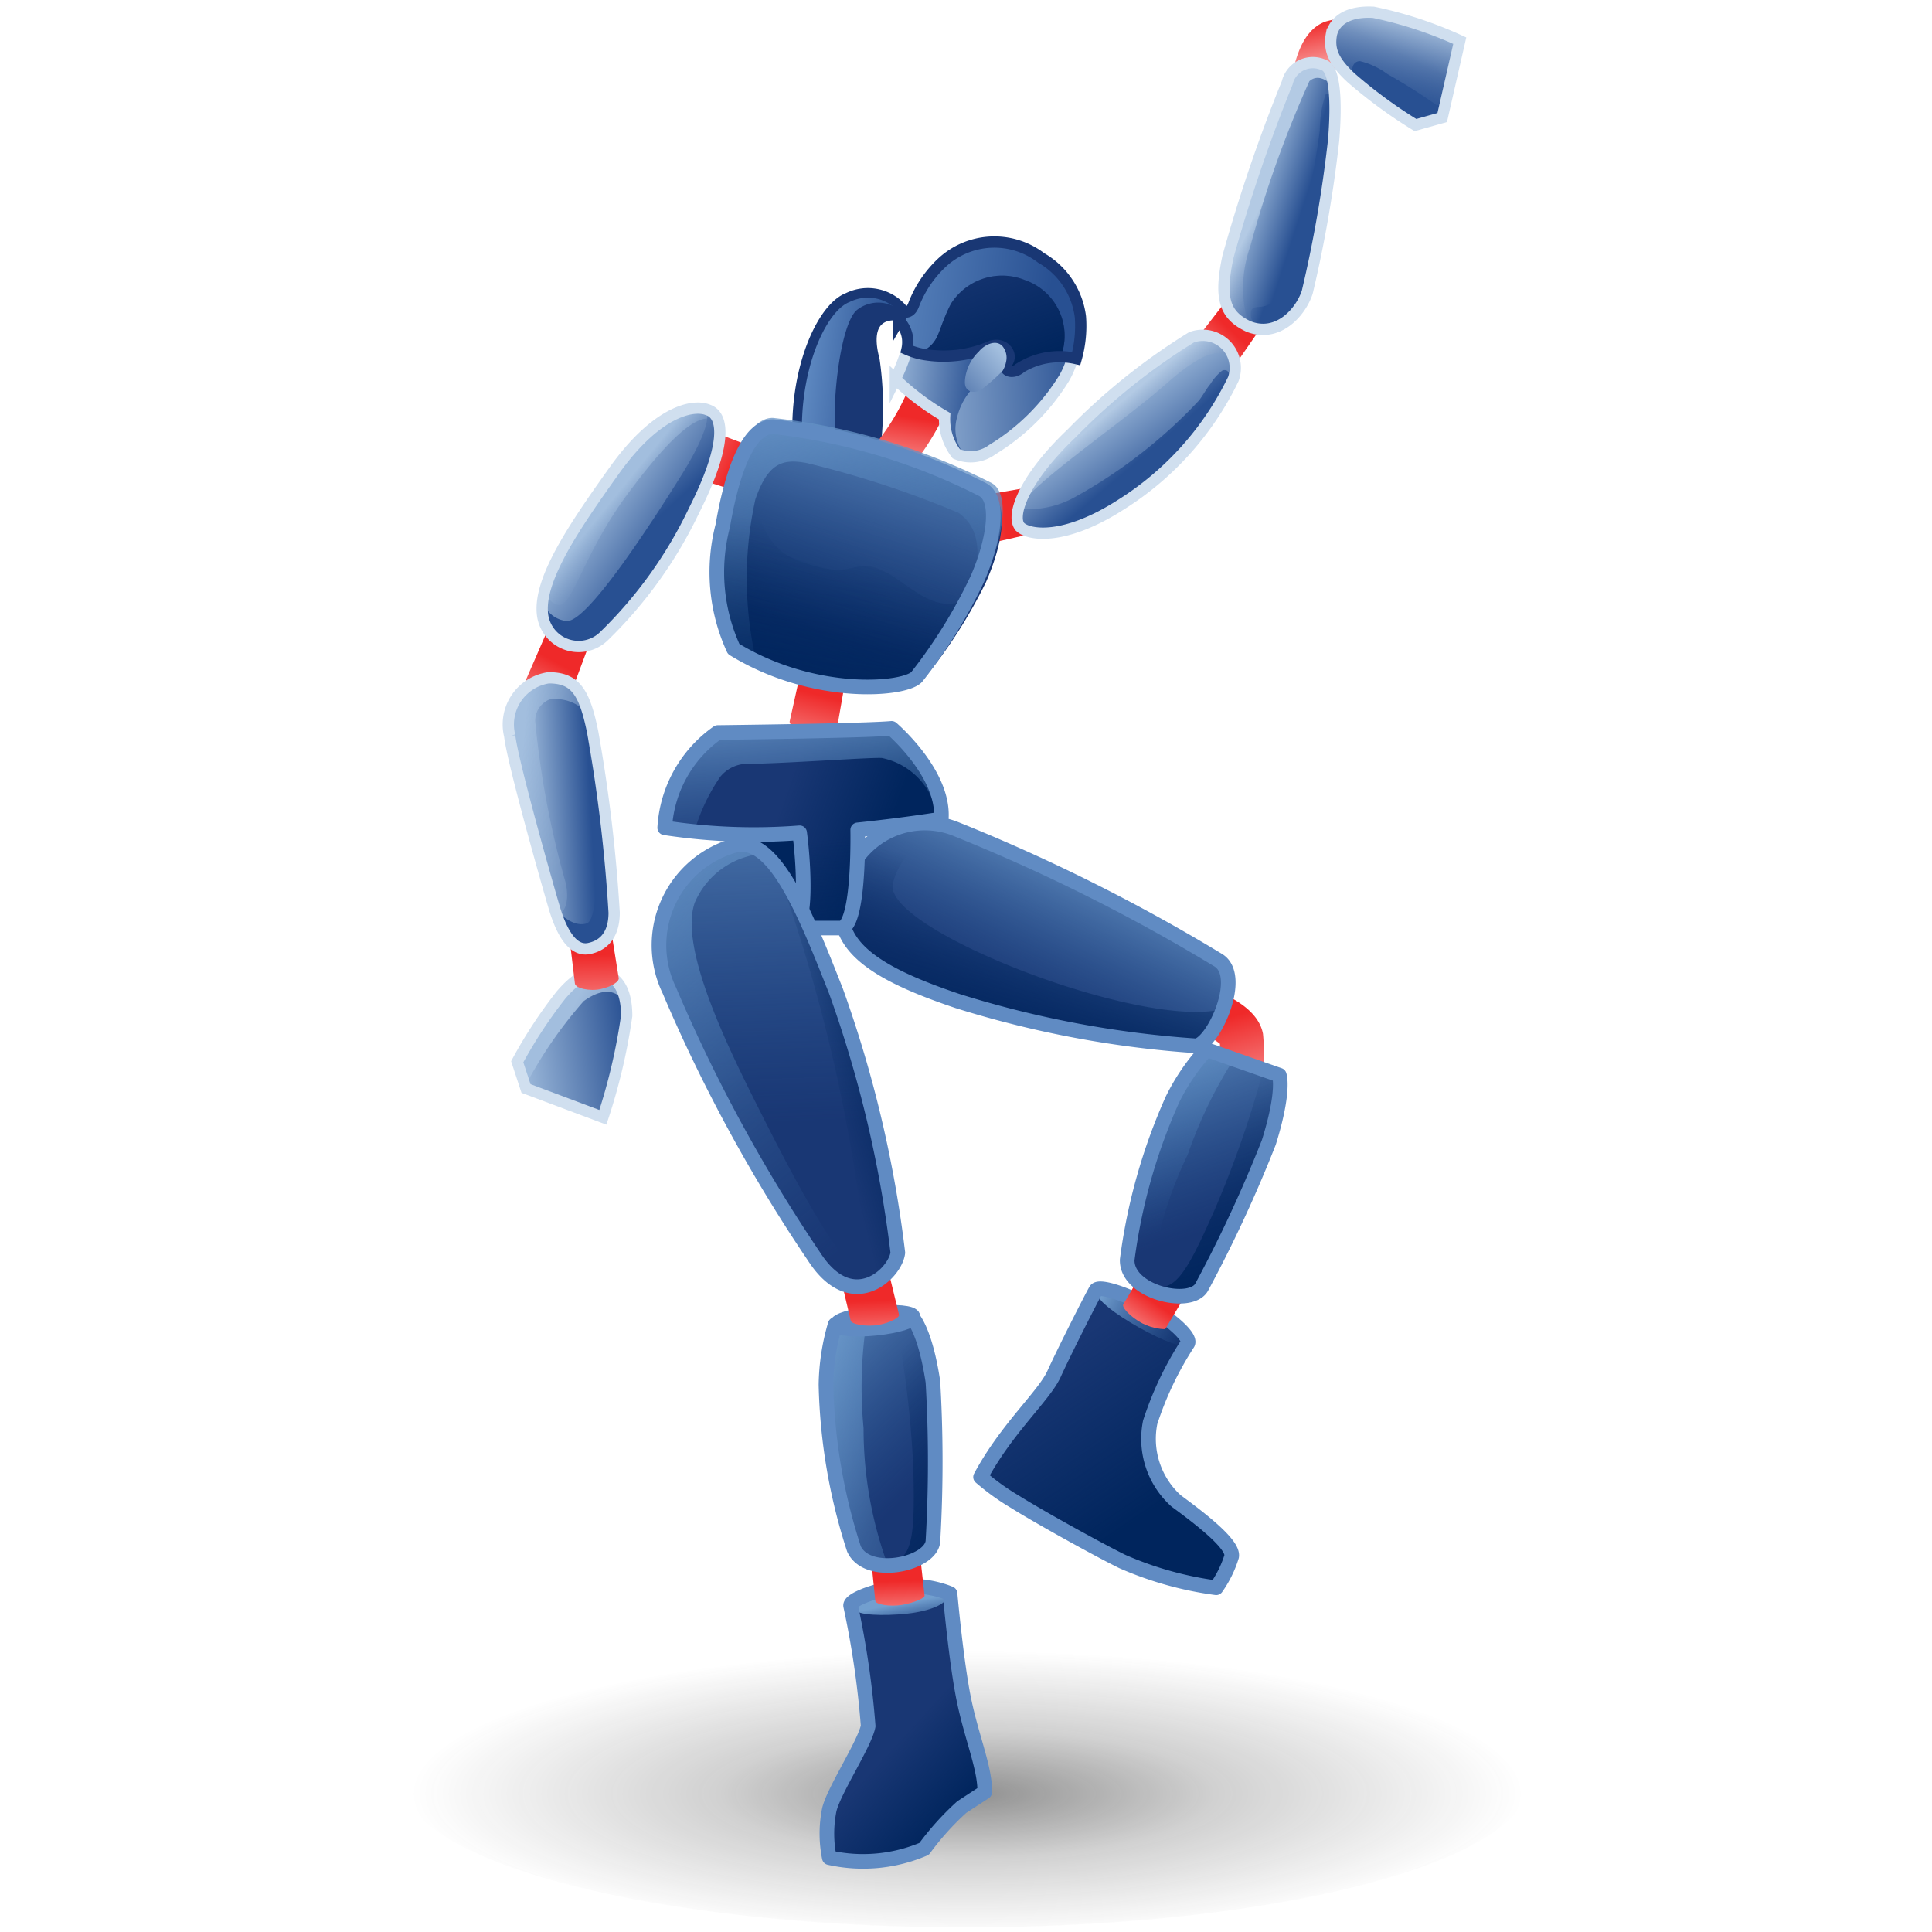 <?xml version="1.0" encoding="UTF-8" standalone="no"?>
<svg
   viewBox="0 0 48 48"
   version="1.1"
   id="svg1111"
   sodipodi:docname="kinefx-ragdollconstraints.svg"
   inkscape:version="1.1 (c68e22c387, 2021-05-23)"
   xmlns:inkscape="http://www.inkscape.org/namespaces/inkscape"
   xmlns:sodipodi="http://sodipodi.sourceforge.net/DTD/sodipodi-0.dtd"
   xmlns:xlink="http://www.w3.org/1999/xlink"
   xmlns="http://www.w3.org/2000/svg"
   xmlns:svg="http://www.w3.org/2000/svg">
  <sodipodi:namedview
     id="namedview1113"
     pagecolor="#ffffff"
     bordercolor="#666666"
     borderopacity="1.0"
     inkscape:pageshadow="2"
     inkscape:pageopacity="0.0"
     inkscape:pagecheckerboard="0"
     showgrid="false"
     inkscape:zoom="13.614583"
     inkscape:cx="23.981637"
     inkscape:cy="23.981637"
     inkscape:window-width="2880"
     inkscape:window-height="1557"
     inkscape:window-x="-8"
     inkscape:window-y="-8"
     inkscape:window-maximized="1"
     inkscape:current-layer="svg1111" />
  <defs
     id="defs921">
    <style
       id="style824">.cls-1{isolation:isolate;}.cls-2{fill:url(#radial-gradient);}.cls-3{fill:#193774;}.cls-4{fill:url(#New_Gradient_Swatch_13);}.cls-13,.cls-15,.cls-17,.cls-20,.cls-5,.cls-9{fill:none;}.cls-13,.cls-5{stroke:#193774;}.cls-13,.cls-15,.cls-17,.cls-5,.cls-9{stroke-miterlimit:10;}.cls-5{stroke-width:0.23px;}.cls-6{fill:url(#linear-gradient);}.cls-7{fill:url(#linear-gradient-2);}.cls-8{fill:url(#linear-gradient-3);}.cls-9{stroke:#d0dfef;}.cls-13,.cls-9{stroke-width:0.27px;}.cls-10{fill:#285092;}.cls-11{fill:url(#New_Gradient_Swatch_13-2);}.cls-12{fill:url(#linear-gradient-4);}.cls-14{fill:url(#linear-gradient-5);}.cls-15{stroke:url(#linear-gradient-6);}.cls-16{fill:url(#linear-gradient-7);}.cls-17{stroke:url(#linear-gradient-8);}.cls-18{fill:url(#linear-gradient-9);}.cls-19,.cls-32,.cls-39,.cls-43,.cls-62,.cls-64,.cls-68{mix-blend-mode:multiply;}.cls-19{fill:url(#linear-gradient-10);}.cls-20{stroke:#608bc3;stroke-linecap:round;stroke-linejoin:round;stroke-width:0.35px;}.cls-21{fill:url(#linear-gradient-11);}.cls-22{fill:url(#linear-gradient-12);}.cls-23{fill:url(#linear-gradient-13);}.cls-24{fill:url(#linear-gradient-14);}.cls-25{fill:url(#linear-gradient-15);}.cls-26{fill:url(#linear-gradient-16);}.cls-27{fill:url(#linear-gradient-17);}.cls-28{fill:url(#linear-gradient-18);}.cls-29{fill:url(#linear-gradient-19);}.cls-30{fill:url(#linear-gradient-20);}.cls-31{fill:url(#linear-gradient-21);}.cls-32{fill:url(#linear-gradient-22);}.cls-33{fill:url(#linear-gradient-23);}.cls-34{fill:url(#linear-gradient-24);}.cls-35{fill:url(#linear-gradient-25);}.cls-36{fill:url(#linear-gradient-26);}.cls-37{fill:url(#linear-gradient-27);}.cls-38{fill:url(#linear-gradient-28);}.cls-39{fill:url(#linear-gradient-29);}.cls-40{fill:url(#linear-gradient-30);}.cls-41{fill:url(#linear-gradient-31);}.cls-42{fill:url(#linear-gradient-32);}.cls-43{fill:url(#linear-gradient-33);}.cls-44{fill:url(#linear-gradient-34);}.cls-45{fill:url(#linear-gradient-35);}.cls-46{fill:url(#linear-gradient-36);}.cls-47{fill:url(#linear-gradient-37);}.cls-48{fill:url(#linear-gradient-38);}.cls-49{fill:url(#linear-gradient-39);}.cls-50{fill:url(#linear-gradient-40);}.cls-51{fill:url(#linear-gradient-41);}.cls-52{fill:url(#linear-gradient-42);}.cls-53{fill:url(#linear-gradient-43);}.cls-54{fill:url(#linear-gradient-44);}.cls-55{fill:url(#linear-gradient-45);}.cls-56{fill:url(#linear-gradient-46);}.cls-57{fill:url(#linear-gradient-47);}.cls-58{fill:url(#linear-gradient-48);}.cls-59{fill:url(#linear-gradient-49);}.cls-60{fill:url(#linear-gradient-50);}.cls-61{fill:url(#linear-gradient-51);}.cls-62{fill:url(#linear-gradient-52);}.cls-63{fill:url(#linear-gradient-53);}.cls-64{fill:url(#linear-gradient-54);}.cls-65{fill:url(#linear-gradient-55);}.cls-66{fill:url(#linear-gradient-56);}.cls-67{fill:url(#linear-gradient-57);}.cls-68{fill:url(#linear-gradient-58);}</style>
    <radialGradient
       id="radial-gradient"
       cx="-13.87"
       cy="-87.08"
       r="13.47"
       gradientTransform="matrix(1.08,0,0,0.35,39.01,74.17)"
       gradientUnits="userSpaceOnUse">
      <stop
         offset="0"
         stop-color="#212121"
         stop-opacity="0.5"
         id="stop826" />
      <stop
         offset="0.42"
         stop-color="#212121"
         stop-opacity="0.21"
         id="stop828" />
      <stop
         offset="0.95"
         stop-color="#212121"
         stop-opacity="0"
         id="stop830" />
    </radialGradient>
    <linearGradient
       id="New_Gradient_Swatch_13"
       x1="20.16"
       y1="11.19"
       x2="22.27"
       y2="11.19"
       gradientTransform="translate(2.13 -3.15) rotate(7.23)"
       gradientUnits="userSpaceOnUse">
      <stop
         offset="0"
         stop-color="#608bc3"
         id="stop833" />
      <stop
         offset="1"
         stop-color="#285092"
         id="stop835" />
    </linearGradient>
    <linearGradient
       id="linear-gradient"
       x1="23.32"
       y1="11.17"
       x2="23.03"
       y2="13.05"
       gradientUnits="userSpaceOnUse">
      <stop
         offset="0"
         stop-color="#ef2929"
         id="stop838" />
      <stop
         offset="1"
         stop-color="#fbcccc"
         id="stop840" />
    </linearGradient>
    <linearGradient
       id="linear-gradient-2"
       x1="23.14"
       y1="9.78"
       x2="27.6"
       y2="9.78"
       gradientTransform="matrix(1, -0.04, 0.04, 1, -0.49, 0.93)"
       gradientUnits="userSpaceOnUse">
      <stop
         offset="0"
         stop-color="#a2bede"
         id="stop843" />
      <stop
         offset="1"
         stop-color="#285092"
         id="stop845" />
    </linearGradient>
    <linearGradient
       id="linear-gradient-3"
       x1="22.86"
       y1="10.11"
       x2="25.08"
       y2="10.45"
       xlink:href="#linear-gradient-2" />
    <linearGradient
       id="New_Gradient_Swatch_13-2"
       x1="-100.2"
       y1="206.16"
       x2="-95.87"
       y2="206.16"
       gradientTransform="matrix(0.99,0.14,-0.14,0.99,150.49,-182.43)"
       xlink:href="#New_Gradient_Swatch_13" />
    <linearGradient
       id="linear-gradient-4"
       x1="24.87"
       y1="7.21"
       x2="25.73"
       y2="10.09"
       gradientTransform="matrix(1, -0.04, 0.04, 1, -0.49, 0.93)"
       gradientUnits="userSpaceOnUse">
      <stop
         offset="0"
         stop-color="#00255d"
         stop-opacity="0"
         id="stop850" />
      <stop
         offset="1"
         stop-color="#00255d"
         id="stop852" />
    </linearGradient>
    <linearGradient
       id="linear-gradient-5"
       x1="24.02"
       y1="12.23"
       x2="24.02"
       y2="14.5"
       gradientTransform="rotate(47.68,27.74,12.613)"
       xlink:href="#linear-gradient-2" />
    <linearGradient
       id="linear-gradient-6"
       x1="31.25"
       y1="23.32"
       x2="22.65"
       y2="23.88"
       gradientTransform="rotate(1.7,21.589,1.028)"
       xlink:href="#linear-gradient" />
    <linearGradient
       id="linear-gradient-7"
       x1="30.71"
       y1="25.61"
       x2="31.55"
       y2="28.51"
       xlink:href="#linear-gradient" />
    <linearGradient
       id="linear-gradient-8"
       x1="41.58"
       y1="3.54"
       x2="40.07"
       y2="3.64"
       gradientTransform="rotate(-98.61,36.847,5.869)"
       xlink:href="#linear-gradient" />
    <linearGradient
       id="linear-gradient-9"
       x1="27.59"
       y1="21.12"
       x2="25.66"
       y2="25.26"
       gradientUnits="userSpaceOnUse">
      <stop
         offset="0"
         stop-color="#729fcf"
         id="stop859" />
      <stop
         offset="1"
         stop-color="#3465a4"
         stop-opacity="0"
         id="stop861" />
    </linearGradient>
    <linearGradient
       id="linear-gradient-10"
       x1="26.95"
       y1="22.55"
       x2="25.82"
       y2="26.39"
       gradientTransform="matrix(0.94,-0.03,0.17,1.03,-2.79,0.08)"
       xlink:href="#linear-gradient-4" />
    <linearGradient
       id="linear-gradient-11"
       x1="26.02"
       y1="16.36"
       x2="26.1"
       y2="18.61"
       gradientTransform="matrix(0.94,0.27,-0.22,1.02,0.28,-5.9)"
       xlink:href="#linear-gradient" />
    <linearGradient
       id="linear-gradient-12"
       x1="13.01"
       y1="25.55"
       x2="15.81"
       y2="25.55"
       gradientTransform="rotate(-8.06,20.077,19.744)"
       xlink:href="#linear-gradient-2" />
    <linearGradient
       id="linear-gradient-13"
       x1="13.61"
       y1="25.43"
       x2="16.71"
       y2="27.38"
       gradientTransform="rotate(-6.01,18.174,12.224)"
       xlink:href="#linear-gradient-2" />
    <linearGradient
       id="linear-gradient-14"
       x1="22.52"
       y1="42.11"
       x2="24.08"
       y2="43.66"
       xlink:href="#linear-gradient-4" />
    <linearGradient
       id="linear-gradient-15"
       x1="23.1"
       y1="39.57"
       x2="23.27"
       y2="40.5"
       xlink:href="#linear-gradient-9" />
    <linearGradient
       id="linear-gradient-16"
       x1="23.06"
       y1="39.03"
       x2="23.11"
       y2="40.51"
       xlink:href="#linear-gradient" />
    <linearGradient
       id="linear-gradient-17"
       x1="26.57"
       y1="33.27"
       x2="28.92"
       y2="37.04"
       xlink:href="#linear-gradient-4" />
    <linearGradient
       id="linear-gradient-18"
       x1="27.39"
       y1="35.87"
       x2="29.76"
       y2="35.87"
       gradientTransform="rotate(90,30.29,34.5)"
       xlink:href="#linear-gradient-9" />
    <linearGradient
       id="linear-gradient-19"
       x1="28.95"
       y1="36.12"
       x2="29"
       y2="37.59"
       gradientTransform="rotate(36.87,34.735,34.555)"
       xlink:href="#linear-gradient" />
    <linearGradient
       id="linear-gradient-20"
       x1="19.96"
       y1="32.57"
       x2="23.73"
       y2="36.56"
       xlink:href="#linear-gradient-9" />
    <linearGradient
       id="linear-gradient-21"
       x1="20.13"
       y1="34.91"
       x2="25.95"
       y2="36.98"
       xlink:href="#linear-gradient-9" />
    <linearGradient
       id="linear-gradient-22"
       x1="21.62"
       y1="34.09"
       x2="24.77"
       y2="37.42"
       xlink:href="#linear-gradient-4" />
    <linearGradient
       id="linear-gradient-23"
       x1="22.35"
       y1="32.19"
       x2="22.41"
       y2="33.89"
       gradientTransform="matrix(1,0,0.14,1.05,-4.44,-1.48)"
       xlink:href="#linear-gradient" />
    <linearGradient
       id="linear-gradient-24"
       x1="15.64"
       y1="17.87"
       x2="15.72"
       y2="20.03"
       gradientTransform="matrix(0.86,0.51,-0.41,0.97,8.79,-8.26)"
       xlink:href="#linear-gradient" />
    <linearGradient
       id="linear-gradient-25"
       x1="26.73"
       y1="2.78"
       x2="26.8"
       y2="4.94"
       gradientTransform="matrix(0.71,0.71,-0.64,0.84,13.95,-12.12)"
       xlink:href="#linear-gradient" />
    <linearGradient
       id="linear-gradient-26"
       x1="25.56"
       y1="10.04"
       x2="25.64"
       y2="12.29"
       gradientTransform="matrix(0.05,1,-1.04,0.19,34.79,-13.89)"
       xlink:href="#linear-gradient" />
    <linearGradient
       id="linear-gradient-27"
       x1="19.66"
       y1="12.39"
       x2="19.74"
       y2="14.64"
       gradientTransform="matrix(-0.47,0.88,-0.99,-0.37,40.67,-0.5)"
       xlink:href="#linear-gradient" />
    <linearGradient
       id="linear-gradient-28"
       x1="19.27"
       y1="22.36"
       x2="19.34"
       y2="24.51"
       gradientTransform="matrix(1,0.01,0.13,1.05,-6.42,0.37)"
       xlink:href="#linear-gradient" />
    <linearGradient
       id="linear-gradient-29"
       x1="20.11"
       y1="23.45"
       x2="20.44"
       y2="21.92"
       xlink:href="#linear-gradient-4" />
    <linearGradient
       id="linear-gradient-30"
       x1="21.89"
       y1="12.85"
       x2="21.75"
       y2="16.93"
       gradientTransform="matrix(0.96,0.28,-0.33,1.12,5.54,-7.29)"
       xlink:href="#linear-gradient-4" />
    <linearGradient
       id="linear-gradient-31"
       x1="23.14"
       y1="10.41"
       x2="21.38"
       y2="16.38"
       xlink:href="#linear-gradient-9" />
    <linearGradient
       id="linear-gradient-32"
       x1="20.5"
       y1="9.25"
       x2="23.1"
       y2="17.84"
       xlink:href="#linear-gradient-9" />
    <linearGradient
       id="linear-gradient-33"
       x1="21.91"
       y1="13.9"
       x2="20.58"
       y2="20.58"
       xlink:href="#linear-gradient-4" />
    <linearGradient
       id="linear-gradient-34"
       x1="15.77"
       y1="12.75"
       x2="17.58"
       y2="14.46"
       gradientTransform="rotate(-8.05,17.691,13.456)"
       xlink:href="#linear-gradient-2" />
    <linearGradient
       id="linear-gradient-35"
       x1="16.4"
       y1="12.83"
       x2="17.62"
       y2="14.14"
       gradientTransform="translate(-1.71 2.61) rotate(-8.05)"
       gradientUnits="userSpaceOnUse">
      <stop
         offset="0"
         stop-color="#a2bede"
         id="stop889" />
      <stop
         offset="1"
         stop-color="#285092"
         stop-opacity="0"
         id="stop891" />
    </linearGradient>
    <linearGradient
       id="linear-gradient-36"
       x1="15.49"
       y1="11.85"
       x2="16.85"
       y2="13.84"
       gradientTransform="rotate(-8.05,17.691,13.456)"
       xlink:href="#linear-gradient-2" />
    <linearGradient
       id="linear-gradient-37"
       x1="13.33"
       y1="20.25"
       x2="14.85"
       y2="20.33"
       gradientTransform="rotate(-6.01,18.174,12.224)"
       xlink:href="#linear-gradient-2" />
    <linearGradient
       id="linear-gradient-38"
       x1="13.17"
       y1="19.72"
       x2="17.16"
       y2="20.49"
       gradientTransform="rotate(-6.01,18.174,12.224)"
       xlink:href="#linear-gradient-35" />
    <linearGradient
       id="linear-gradient-39"
       x1="13.05"
       y1="19.86"
       x2="14.55"
       y2="20.49"
       gradientTransform="rotate(-6.01,18.174,12.224)"
       xlink:href="#linear-gradient-2" />
    <linearGradient
       id="linear-gradient-40"
       x1="29.08"
       y1="11.21"
       x2="30.25"
       y2="13.35"
       gradientTransform="rotate(-6.87,25.408,21.004)"
       xlink:href="#linear-gradient-2" />
    <linearGradient
       id="linear-gradient-41"
       x1="28.15"
       y1="11.02"
       x2="29.3"
       y2="12.39"
       gradientUnits="userSpaceOnUse">
      <stop
         offset="0"
         stop-color="#b3cae4"
         id="stop899" />
      <stop
         offset="1"
         stop-color="#285092"
         stop-opacity="0"
         id="stop901" />
    </linearGradient>
    <linearGradient
       id="linear-gradient-42"
       x1="27.57"
       y1="10.82"
       x2="28.83"
       y2="12.42"
       xlink:href="#linear-gradient-2" />
    <linearGradient
       id="linear-gradient-43"
       x1="31.87"
       y1="5.65"
       x2="33.14"
       y2="6.12"
       xlink:href="#linear-gradient-2" />
    <linearGradient
       id="linear-gradient-44"
       x1="31.99"
       y1="5.61"
       x2="33.31"
       y2="6.27"
       xlink:href="#linear-gradient-41" />
    <linearGradient
       id="linear-gradient-45"
       x1="31.82"
       y1="5.95"
       x2="32.88"
       y2="6.33"
       xlink:href="#linear-gradient-2" />
    <linearGradient
       id="linear-gradient-46"
       x1="36.25"
       y1="4.15"
       x2="39.29"
       y2="4.15"
       gradientTransform="rotate(-9.75,28.697,19.395)"
       xlink:href="#linear-gradient-2" />
    <linearGradient
       id="linear-gradient-47"
       x1="35.96"
       y1="0.83"
       x2="34.94"
       y2="2.7"
       xlink:href="#linear-gradient-2" />
    <linearGradient
       id="linear-gradient-48"
       x1="35.13"
       y1="1.47"
       x2="34.54"
       y2="4.03"
       xlink:href="#linear-gradient-41" />
    <linearGradient
       id="linear-gradient-49"
       x1="35.74"
       y1="2.56"
       x2="35.61"
       y2="2.7"
       xlink:href="#linear-gradient-2" />
    <linearGradient
       id="linear-gradient-50"
       x1="19.94"
       y1="20.31"
       x2="22.41"
       y2="21.28"
       xlink:href="#linear-gradient-4" />
    <linearGradient
       id="linear-gradient-51"
       x1="20.44"
       y1="17.46"
       x2="20.83"
       y2="22.16"
       xlink:href="#linear-gradient-9" />
    <linearGradient
       id="linear-gradient-52"
       x1="21.27"
       y1="21.17"
       x2="21.43"
       y2="24.28"
       xlink:href="#linear-gradient-4" />
    <linearGradient
       id="linear-gradient-53"
       x1="19.86"
       y1="17.49"
       x2="20.23"
       y2="28.06"
       xlink:href="#linear-gradient-9" />
    <linearGradient
       id="linear-gradient-54"
       x1="20.79"
       y1="27.12"
       x2="22.57"
       y2="26.73"
       xlink:href="#linear-gradient-4" />
    <linearGradient
       id="linear-gradient-55"
       x1="15.48"
       y1="20.34"
       x2="23.21"
       y2="29.9"
       xlink:href="#linear-gradient-9" />
    <linearGradient
       id="linear-gradient-56"
       x1="27.87"
       y1="26.83"
       x2="31.63"
       y2="30.81"
       gradientTransform="rotate(25.36,31.844,28.838)"
       xlink:href="#linear-gradient-9" />
    <linearGradient
       id="linear-gradient-57"
       x1="27.62"
       y1="27.21"
       x2="31.08"
       y2="30.88"
       gradientTransform="rotate(25.36,31.844,28.838)"
       xlink:href="#linear-gradient-9" />
    <linearGradient
       id="linear-gradient-58"
       x1="29.52"
       y1="28.34"
       x2="32.67"
       y2="31.68"
       gradientTransform="rotate(25.36,31.844,28.838)"
       xlink:href="#linear-gradient-4" />
    <linearGradient
       inkscape:collect="always"
       xlink:href="#New_Gradient_Swatch_13"
       id="linearGradient1195"
       gradientUnits="userSpaceOnUse"
       gradientTransform="rotate(7.23,25.995,15.282)"
       x1="20.16"
       y1="11.19"
       x2="22.27"
       y2="11.19" />
    <linearGradient
       inkscape:collect="always"
       xlink:href="#linear-gradient"
       id="linearGradient1197"
       gradientUnits="userSpaceOnUse"
       x1="23.32"
       y1="11.17"
       x2="23.03"
       y2="13.05" />
    <linearGradient
       inkscape:collect="always"
       xlink:href="#linear-gradient-2"
       id="linearGradient1199"
       gradientUnits="userSpaceOnUse"
       gradientTransform="matrix(1,-0.04,0.04,1,-0.49,0.93)"
       x1="23.14"
       y1="9.78"
       x2="27.6"
       y2="9.78" />
    <linearGradient
       inkscape:collect="always"
       xlink:href="#linear-gradient-4"
       id="linearGradient1201"
       gradientUnits="userSpaceOnUse"
       gradientTransform="matrix(1,-0.04,0.04,1,-0.49,0.93)"
       x1="24.87"
       y1="7.21"
       x2="25.73"
       y2="10.09" />
    <linearGradient
       inkscape:collect="always"
       xlink:href="#linear-gradient-9"
       id="linearGradient1203"
       gradientUnits="userSpaceOnUse"
       x1="27.59"
       y1="21.12"
       x2="25.66"
       y2="25.26" />
    <linearGradient
       inkscape:collect="always"
       xlink:href="#linear-gradient-35"
       id="linearGradient1205"
       gradientUnits="userSpaceOnUse"
       gradientTransform="rotate(-8.05,17.691,13.456)"
       x1="16.4"
       y1="12.83"
       x2="17.62"
       y2="14.14" />
    <linearGradient
       inkscape:collect="always"
       xlink:href="#linear-gradient-41"
       id="linearGradient1207"
       gradientUnits="userSpaceOnUse"
       x1="28.15"
       y1="11.02"
       x2="29.3"
       y2="12.39" />
  </defs>
  <g
     id="shadow"
     style="isolation:isolate;stroke-width:1.123"
     transform="matrix(1,0,0,0.793,0,9.917)">
    <ellipse
       class="cls-2"
       cx="24"
       cy="43.27"
       rx="14.01"
       ry="4.61"
       id="ellipse923"
       style="fill:url(#radial-gradient);stroke-width:1.123" />
  </g>
  <g
     id="ART"
     style="isolation:isolate;stroke-width:0.963"
     transform="matrix(1.038,0,0,1.038,-1.63,-1.232)">
    <path
       class="cls-3"
       d="M 23.07,8.48 A 1.14,1.14 0 0 0 21.86,8.31 c -0.79,0.27 -1.61,2.51 -1,4.69 l 1.44,0.06 A 7.92,7.92 0 0 0 22.51,9.8 C 22.18,8.56 23.09,8.75 23.09,8.75"
       id="path926"
       style="stroke-width:0.963" />
    <path
       class="cls-4"
       d="m 23.09,8.6 v 0 a 0.82,0.82 0 0 0 -1,0 c -0.43,0.33 -0.65,2.5 -0.49,3.25 A 1.68,1.68 0 0 1 21.32,13 H 20.9 c -0.66,-2.18 0.16,-4.42 1,-4.69 a 1.16,1.16 0 0 1 1.21,0.17 z"
       id="path928"
       style="fill:url(#linearGradient1195);stroke-width:0.963" />
    <path
       class="cls-5"
       d="M 23.19,8.6 A 1.09,1.09 0 0 0 21.86,8.31 c -0.78,0.3 -1.61,2.51 -1,4.69 l 1.44,0.06 A 7.92,7.92 0 0 0 22.51,9.8 C 22.18,8.56 23.09,8.75 23.09,8.75"
       id="path930" />
    <path
       class="cls-6"
       d="m 22.79,13 -0.65,-0.76 a 5.34,5.34 0 0 0 1.4,-2.4 l 1,0.29 A 6.23,6.23 0 0 1 22.79,13 Z"
       id="path932"
       style="fill:url(#linearGradient1197);stroke-width:0.963" />
    <path
       class="cls-7"
       d="m 23,10.26 a 6.21,6.21 0 0 0 1.18,0.89 1.36,1.36 0 0 0 0.28,0.9 0.87,0.87 0 0 0 0.86,-0.1 5.19,5.19 0 0 0 1.72,-1.71 A 1.53,1.53 0 0 0 27.43,9 2.62,2.62 0 0 0 26.43,7.65 1.9,1.9 0 0 0 24,7.84 2.73,2.73 0 0 0 23.28,9.55 4.62,4.62 0 0 1 23,10.26 Z"
       id="path934"
       style="fill:url(#linearGradient1199);stroke-width:0.963" />
    <path
       class="cls-8"
       d="m 23.66,8.59 -0.21,0.15 a 3.34,3.34 0 0 0 -0.17,0.81 4.62,4.62 0 0 1 -0.24,0.71 6.21,6.21 0 0 0 1.18,0.89 1.36,1.36 0 0 0 0.28,0.9 v 0 0 L 24.6,12 A 1,1 0 0 1 24.48,11.17 1.56,1.56 0 0 1 24.8,10.54 L 25.16,9.88 25.5,8.73 Z"
       id="path936"
       style="fill:url(#linear-gradient-3);stroke-width:0.963" />
    <path
       class="cls-9"
       d="m 23,10.26 a 6.21,6.21 0 0 0 1.18,0.89 1.36,1.36 0 0 0 0.28,0.9 0.87,0.87 0 0 0 0.86,-0.1 5.19,5.19 0 0 0 1.72,-1.71 2,2 0 0 0 0.22,-1.45 C 27.16,8.44 27.05,8.21 26.38,7.69 A 1.9,1.9 0 0 0 24,7.84 2.73,2.73 0 0 0 23.28,9.55 4.62,4.62 0 0 1 23,10.26 Z"
       id="path938" />
    <path
       class="cls-10"
       d="m 23.15,8.77 c 0,0 0,0.77 0.38,0.9 a 5.08,5.08 0 0 0 1.77,-0.2 c 0.31,-0.09 0.52,0.2 0.38,0.39 -0.14,0.19 0.12,0.31 0.33,0.12 a 1.78,1.78 0 0 1 1.32,-0.21 1.38,1.38 0 0 0 0.2,-1 1.85,1.85 0 0 0 -1,-1.47 2.08,2.08 0 0 0 -2.34,0.11 C 23.58,8 23.63,8.25 23.15,8.77 Z"
       id="path940"
       style="stroke-width:0.963" />
    <path
       class="cls-11"
       d="m 23.15,8.77 c 0,0 0.13,0.57 0.2,0.8 0.07,0.23 0.33,0 0.46,0.1 a 3.45,3.45 0 0 0 1.49,-0.2 c 0.31,-0.09 0.52,0.2 0.38,0.39 -0.14,0.19 0.12,0.31 0.33,0.12 a 1.78,1.78 0 0 1 1.32,-0.21 2.1,2.1 0 0 0 0.1,-1 1.64,1.64 0 0 0 -0.94,-1.41 2.08,2.08 0 0 0 -2.34,0.11 c -0.57,0.53 -0.52,0.78 -1,1.3 z"
       id="path942"
       style="fill:url(#New_Gradient_Swatch_13-2);stroke-width:0.963" />
    <path
       class="cls-3"
       d="m 26.1,7.89 a 1.45,1.45 0 0 0 -1.77,0.57 c -0.21,0.41 -0.26,0.68 -0.37,0.86 a 0.73,0.73 0 0 1 -0.28,0.26 l 0.25,0.09 v 0 a 3.09,3.09 0 0 0 1.37,-0.2 c 0.31,-0.09 0.52,0.2 0.38,0.39 -0.14,0.19 0.12,0.31 0.33,0.12 a 1.33,1.33 0 0 1 0.65,-0.23 h 0.29 A 1.41,1.41 0 0 0 26.1,7.89 Z"
       id="path944"
       style="stroke-width:0.963" />
    <path
       class="cls-12"
       d="m 26.1,7.89 a 1.45,1.45 0 0 0 -1.77,0.57 c -0.21,0.41 -0.26,0.68 -0.37,0.86 a 0.73,0.73 0 0 1 -0.28,0.26 l 0.25,0.09 v 0 a 3.09,3.09 0 0 0 1.37,-0.2 c 0.31,-0.09 0.52,0.2 0.38,0.39 -0.14,0.19 0.12,0.31 0.33,0.12 a 1.33,1.33 0 0 1 0.65,-0.23 h 0.29 A 1.41,1.41 0 0 0 26.1,7.89 Z"
       id="path946"
       style="fill:url(#linearGradient1201);stroke-width:0.963" />
    <path
       class="cls-13"
       d="m 23.28,9.55 a 1.69,1.69 0 0 0 0.46,0.13 2.83,2.83 0 0 0 1.56,-0.21 c 0.31,-0.09 0.52,0.2 0.38,0.39 -0.14,0.19 0.12,0.31 0.33,0.12 a 1.78,1.78 0 0 1 1.32,-0.21 2.88,2.88 0 0 0 0.1,-1 1.9,1.9 0 0 0 -0.94,-1.41 1.84,1.84 0 0 0 -2.38,0.12 2.71,2.71 0 0 0 -0.67,1 C 23.35,8.72 23.2,8.64 23.19,8.66 l -0.11,0.19 a 0.75,0.75 0 0 1 0.2,0.7 z"
       id="path948" />
    <path
       class="cls-14"
       d="m 25.1,10.48 a 0.33,0.33 0 0 1 -0.28,0.08 c -0.17,-0.05 -0.17,-0.2 -0.14,-0.37 A 1.09,1.09 0 0 1 25,9.6 c 0.14,-0.17 0.42,-0.3 0.57,-0.12 a 0.43,0.43 0 0 1 0.08,0.37 0.6,0.6 0 0 1 -0.08,0.21 4.51,4.51 0 0 1 -0.47,0.42 z"
       id="path950"
       style="fill:url(#linear-gradient-5);stroke-width:0.963" />
    <path
       class="cls-15"
       d="M 30.45,25.4 A 6.61,6.61 0 0 0 29,25 c -2.34,-0.29 -4.16,-0.67 -5.7,-2.43 a 1.11,1.11 0 0 0 -0.41,-0.28 1.84,1.84 0 0 0 -0.9,-0.15"
       id="path952"
       style="stroke:url(#linear-gradient-6);stroke-width:0.963" />
    <path
       class="cls-16"
       d="m 31.34,28.28 -1,-0.38 a 3.36,3.36 0 0 0 0.43,-1.73 1.79,1.79 0 0 0 -0.54,-0.29 l 0.4,-1 q 1.05,0.42 1.17,1.05 a 4.12,4.12 0 0 1 -0.46,2.35 z"
       id="path954"
       style="fill:url(#linear-gradient-7);stroke-width:0.963" />
    <path
       class="cls-17"
       d="m 35.45,2.24 a 3.43,3.43 0 0 0 -2,-0.08 c -0.24,0.09 -0.39,0.47 -0.48,0.92"
       id="path956"
       style="stroke:url(#linear-gradient-8);stroke-width:0.963" />
    <path
       class="cls-3"
       d="m 21.71,23 c 0,0.95 1,1.55 2.79,2.15 a 24.61,24.61 0 0 0 5.71,1.07 c 0.43,-0.1 1.13,-1.68 0.52,-2.05 A 43.2,43.2 0 0 0 24.45,21.03 2,2 0 0 0 21.71,23 Z"
       id="path958"
       style="stroke-width:0.963" />
    <path
       class="cls-18"
       d="m 21.71,23 c 0,0.95 1,1.55 2.79,2.15 a 24.61,24.61 0 0 0 5.71,1.07 c 0.43,-0.1 1.13,-1.68 0.52,-2.05 A 43.2,43.2 0 0 0 24.45,21.03 2,2 0 0 0 21.71,23 Z"
       id="path960"
       style="fill:url(#linearGradient1203);stroke-width:0.963" />
    <path
       class="cls-19"
       d="m 31,25.28 a 1.24,1.24 0 0 1 -0.75,1 24.52,24.52 0 0 1 -5.71,-1.07 c -1.76,-0.6 -2.77,-1.2 -2.79,-2.15 a 2,2 0 0 1 2.74,-2 1.68,1.68 0 0 0 -1.55,1.28 C 22.69,23.47 29.33,26 31,25.28 Z"
       id="path962"
       style="fill:url(#linear-gradient-10);stroke-width:0.963" />
    <path
       class="cls-20"
       d="m 21.71,23 c 0,0.95 1,1.55 2.79,2.15 a 24.61,24.61 0 0 0 5.71,1.07 c 0.43,-0.1 1.13,-1.68 0.52,-2.05 A 43.2,43.2 0 0 0 24.45,21.03 2,2 0 0 0 21.71,23 Z"
       id="path964" />
    <path
       class="cls-21"
       d="m 21.6,18.64 0.26,-1.49 -1.05,-0.22 -0.34,1.53 c 0,0.11 0.28,0.29 0.57,0.3 0.29,0.01 0.54,-0.04 0.56,-0.12 z"
       id="path966"
       style="fill:url(#linear-gradient-11);stroke-width:0.963" />
    <path
       class="cls-22"
       d="m 16,24.5 c 0.33,0.06 0.57,0.36 0.57,1 A 14,14 0 0 1 16,27.93 L 14.16,27.24 13.95,26.6 A 11.15,11.15 0 0 1 15,25 c 0.38,-0.44 0.65,-0.56 1,-0.5 z"
       id="path968"
       style="fill:url(#linear-gradient-12);stroke-width:0.963" />
    <path
       class="cls-23"
       d="m 16.54,25.25 c -0.15,-0.37 -0.52,-0.45 -1,-0.1 a 10.36,10.36 0 0 0 -1.43,2.09 L 13.9,26.6 A 11.75,11.75 0 0 1 15,25 c 0.43,-0.45 0.71,-0.58 1,-0.51 0.29,0.07 0.49,0.3 0.54,0.76 z"
       id="path970"
       style="fill:url(#linear-gradient-13);stroke-width:0.963" />
    <path
       class="cls-9"
       d="m 16,24.5 c 0.33,0.06 0.57,0.36 0.57,1 A 14,14 0 0 1 16,27.93 L 14.16,27.24 13.95,26.6 A 11.15,11.15 0 0 1 15,25 c 0.38,-0.44 0.65,-0.56 1,-0.5 z"
       id="path972" />
    <path
       class="cls-3"
       d="m 24.65,41.91 c -0.19,-0.9 -0.34,-2.58 -0.34,-2.58 0,0 -0.51,-0.23 -1.12,-0.17 -0.61,0.06 -1.28,0.31 -1.26,0.46 a 21.53,21.53 0 0 1 0.42,2.88 c -0.08,0.42 -0.82,1.54 -0.93,2 a 2.89,2.89 0 0 0 0,1.15 3.71,3.71 0 0 0 2.27,-0.21 6.62,6.62 0 0 1 0.9,-1 l 0.55,-0.36 c 0.01,-0.56 -0.3,-1.27 -0.49,-2.17 z"
       id="path974"
       style="stroke-width:0.963" />
    <path
       class="cls-24"
       d="m 24.65,41.91 c -0.19,-0.9 -0.34,-2.58 -0.34,-2.58 0,0 -0.51,-0.23 -1.12,-0.17 -0.61,0.06 -1.28,0.31 -1.26,0.46 a 21.53,21.53 0 0 1 0.42,2.88 c -0.08,0.42 -0.82,1.54 -0.93,2 a 2.89,2.89 0 0 0 0,1.15 3.71,3.71 0 0 0 2.27,-0.21 6.62,6.62 0 0 1 0.9,-1 l 0.55,-0.36 c 0.01,-0.56 -0.3,-1.27 -0.49,-2.17 z"
       id="path976"
       style="fill:url(#linear-gradient-14);stroke-width:0.963" />
    <path
       class="cls-25"
       d="m 24.22,39.42 c 0,-0.16 -0.49,-0.24 -1,-0.18 -0.51,0.06 -1.2,0.31 -1.18,0.46 0.02,0.15 0.68,0.17 1.24,0.11 0.56,-0.06 0.95,-0.24 0.94,-0.39 z"
       id="path978"
       style="fill:url(#linear-gradient-15);stroke-width:0.963" />
    <path
       class="cls-20"
       d="m 24.65,41.91 c -0.19,-0.9 -0.34,-2.58 -0.34,-2.58 0,0 -0.51,-0.23 -1.12,-0.17 -0.61,0.06 -1.28,0.31 -1.26,0.46 a 21.53,21.53 0 0 1 0.42,2.88 c -0.08,0.42 -0.82,1.54 -0.93,2 a 2.89,2.89 0 0 0 0,1.15 3.71,3.71 0 0 0 2.27,-0.21 6.62,6.62 0 0 1 0.9,-1 l 0.55,-0.36 c 0.01,-0.56 -0.3,-1.27 -0.49,-2.17 z"
       id="path980" />
    <path
       class="cls-26"
       d="m 23.7,39.38 -0.1,-0.9 -1.17,0.12 0.09,0.9 c 0,0.09 0.35,0.15 0.64,0.1 0.29,-0.05 0.54,-0.16 0.54,-0.22 z"
       id="path982"
       style="fill:url(#linear-gradient-16);stroke-width:0.963" />
    <path
       class="cls-3"
       d="M 31.05,38.44 C 31.1,38.16 30.36,37.58 29.72,37.11 A 2,2 0 0 1 29.1,35.23 8,8 0 0 1 30,33.34 v 0 c 0.07,-0.13 -0.3,-0.5 -0.85,-0.83 -0.55,-0.33 -1.27,-0.57 -1.35,-0.44 -0.08,0.13 -0.76,1.47 -1,2 -0.24,0.53 -1.14,1.31 -1.76,2.47 a 5.66,5.66 0 0 0 0.82,0.59 c 0.59,0.37 2,1.15 2.57,1.43 a 8.31,8.31 0 0 0 2.25,0.63 2.65,2.65 0 0 0 0.37,-0.75 z"
       id="path984"
       style="stroke-width:0.963" />
    <path
       class="cls-27"
       d="M 31.05,38.44 C 31.1,38.16 30.36,37.58 29.72,37.11 A 2,2 0 0 1 29.1,35.23 8,8 0 0 1 30,33.34 v 0 c 0.07,-0.13 -0.3,-0.5 -0.85,-0.83 -0.55,-0.33 -1.27,-0.57 -1.35,-0.44 -0.08,0.13 -0.76,1.47 -1,2 -0.24,0.53 -1.14,1.31 -1.76,2.47 a 5.66,5.66 0 0 0 0.82,0.59 c 0.59,0.37 2,1.15 2.57,1.43 a 8.31,8.31 0 0 0 2.25,0.63 2.65,2.65 0 0 0 0.37,-0.75 z"
       id="path986"
       style="fill:url(#linear-gradient-17);stroke-width:0.963" />
    <ellipse
       class="cls-28"
       cx="28.91"
       cy="32.79"
       rx="0.19"
       ry="1.19"
       transform="rotate(-60.56,28.913,32.785)"
       id="ellipse988"
       style="fill:url(#linear-gradient-18);stroke-width:0.963" />
    <path
       class="cls-20"
       d="M 31.05,38.44 C 31.1,38.16 30.36,37.58 29.72,37.11 A 2,2 0 0 1 29.1,35.23 8,8 0 0 1 30,33.34 v 0 c 0.07,-0.13 -0.3,-0.5 -0.85,-0.83 -0.55,-0.33 -1.27,-0.57 -1.35,-0.44 -0.08,0.13 -0.76,1.47 -1,2 -0.24,0.53 -1.14,1.31 -1.76,2.47 a 5.66,5.66 0 0 0 0.82,0.59 c 0.59,0.37 2,1.15 2.57,1.43 a 8.31,8.31 0 0 0 2.25,0.63 2.65,2.65 0 0 0 0.37,-0.75 z"
       id="path990" />
    <path
       class="cls-29"
       d="m 29.46,33 0.46,-0.77 -1,-0.61 -0.46,0.78 c -0.06,0.07 0.18,0.32 0.45,0.46 C 29.18,33 29.43,33 29.46,33 Z"
       id="path992"
       style="fill:url(#linear-gradient-19);stroke-width:0.963" />
    <path
       class="cls-3"
       d="m 23.9,34.26 a 32.9,32.9 0 0 1 0,3.82 c -0.05,0.55 -1.57,0.88 -1.89,0.18 a 13.64,13.64 0 0 1 -0.67,-3.93 5.36,5.36 0 0 1 0.22,-1.44 l 1.84,-0.18 c 0,0 0.31,0.29 0.5,1.55 z"
       id="path994"
       style="stroke-width:0.963" />
    <path
       class="cls-30"
       d="m 23.9,34.26 a 32.9,32.9 0 0 1 0,3.82 c -0.05,0.55 -1.57,0.88 -1.89,0.18 a 13.64,13.64 0 0 1 -0.67,-3.93 5.36,5.36 0 0 1 0.22,-1.44 l 1.84,-0.18 c 0,0 0.31,0.29 0.5,1.55 z"
       id="path996"
       style="fill:url(#linear-gradient-20);stroke-width:0.963" />
    <path
       class="cls-31"
       d="m 22.82,38.65 a 0.83,0.83 0 0 1 -0.78,-0.4 13.2,13.2 0 0 1 -0.66,-3.92 5.47,5.47 0 0 1 0.21,-1.43 l 0.72,-0.07 a 10.36,10.36 0 0 0 -0.07,2.54 9.52,9.52 0 0 0 0.58,3.28 z"
       id="path998"
       style="fill:url(#linear-gradient-21);stroke-width:0.963" />
    <path
       class="cls-32"
       d="m 23.93,38.09 c 0,0.33 -0.59,0.57 -1.11,0.56 0.56,-0.19 0.66,-0.49 0.61,-2.33 A 24.35,24.35 0 0 0 23,32.74 h 0.39 c 0,0 0.29,0.26 0.46,1.55 a 31.15,31.15 0 0 1 0.08,3.8 z"
       id="path1000"
       style="fill:url(#linear-gradient-22);stroke-width:0.963" />
    <path
       class="cls-20"
       d="m 23.9,34.26 a 32.9,32.9 0 0 1 0,3.82 c -0.05,0.55 -1.57,0.88 -1.89,0.18 a 13.64,13.64 0 0 1 -0.67,-3.93 5.36,5.36 0 0 1 0.22,-1.44 l 1.84,-0.18 c 0,0 0.31,0.29 0.5,1.55 z"
       id="path1002" />
    <ellipse
       class="cls-20"
       cx="22.51"
       cy="32.8"
       rx="0.92"
       ry="0.18"
       transform="rotate(-5.84,22.504,32.794)"
       id="ellipse1004" />
    <path
       class="cls-33"
       d="m 23.09,32.66 -0.27,-1.11 -1.11,0.3 0.22,0.94 c 0,0.09 0.37,0.16 0.66,0.11 0.29,-0.05 0.51,-0.18 0.5,-0.24 z"
       id="path1006"
       style="fill:url(#linear-gradient-23);stroke-width:0.963" />
    <path
       class="cls-34"
       d="m 15.19,17.9 0.5,-1.34 -0.94,-0.46 -0.6,1.38 c -0.05,0.1 0.2,0.35 0.48,0.43 0.28,0.08 0.53,0.09 0.56,-0.01 z"
       id="path1008"
       style="fill:url(#linear-gradient-24);stroke-width:0.963" />
    <path
       class="cls-35"
       d="M 31.08,10 31.89,8.83 31.1,8.15 30.18,9.34 c -0.08,0.08 0.1,0.38 0.35,0.53 0.25,0.15 0.47,0.23 0.55,0.13 z"
       id="path1010"
       style="fill:url(#linear-gradient-25);stroke-width:0.963" />
    <path
       class="cls-36"
       d="m 25,14.25 1.45,-0.33 -0.13,-1.09 -1.55,0.27 c -0.12,0 -0.19,0.38 -0.11,0.66 0.08,0.28 0.22,0.51 0.34,0.49 z"
       id="path1012"
       style="fill:url(#linear-gradient-26);stroke-width:0.963" />
    <path
       class="cls-37"
       d="m 18.34,12.67 1.43,0.45 0.43,-1 -1.47,-0.56 c -0.11,0 -0.35,0.23 -0.43,0.52 -0.08,0.29 -0.04,0.56 0.04,0.59 z"
       id="path1014"
       style="fill:url(#linear-gradient-27);stroke-width:0.963" />
    <path
       class="cls-38"
       d="m 16.38,24.6 -0.23,-1.44 -1,0.06 0.18,1.5 c 0,0.12 0.35,0.2 0.62,0.14 0.27,-0.06 0.44,-0.18 0.43,-0.26 z"
       id="path1016"
       style="fill:url(#linear-gradient-28);stroke-width:0.963" />
    <path
       class="cls-3"
       d="m 20.55,23.41 c -0.64,0.05 -1,-1.64 -1.13,-2.54 l 2.1,-0.15 a 2.54,2.54 0 0 1 0,1.81 c -0.37,0.96 -0.97,0.88 -0.97,0.88 z"
       id="path1018"
       style="stroke-width:0.963" />
    <path
       class="cls-39"
       d="m 20.55,23.41 c -0.64,0.05 -1,-1.64 -1.13,-2.54 l 2.1,-0.15 a 2.54,2.54 0 0 1 0,1.81 c -0.37,0.96 -0.97,0.88 -0.97,0.88 z"
       id="path1020"
       style="fill:url(#linear-gradient-29);stroke-width:0.963" />
    <path
       class="cls-20"
       d="m 20.55,23.41 c -0.64,0.05 -1,-1.64 -1.13,-2.54 l 2.1,-0.15 a 2.54,2.54 0 0 1 0,1.81 c -0.37,0.96 -0.97,0.88 -0.97,0.88 z"
       id="path1022" />
    <path
       class="cls-3"
       d="M 20.05,11.43 A 15.69,15.69 0 0 1 25.27,13 c 0.44,0.21 0.33,1.14 -0.1,2.12 a 11.93,11.93 0 0 1 -1.5,2.33 c -0.25,0.32 -2.53,0.52 -4.54,-0.67 a 4.25,4.25 0 0 1 -0.28,-2.95 c 0.22,-1.54 0.65,-2.41 1.2,-2.4 z"
       id="path1024"
       style="stroke-width:0.963" />
    <path
       class="cls-40"
       d="m 20.07,11.19 a 15.28,15.28 0 0 1 5.22,1.55 c 0.44,0.22 0.33,1.19 -0.11,2.21 a 13.11,13.11 0 0 1 -1.5,2.44 c -0.26,0.33 -2.54,0.55 -4.55,-0.68 a 4.6,4.6 0 0 1 -0.27,-3.07 c 0.23,-1.56 0.66,-2.46 1.21,-2.45 z"
       id="path1026"
       style="fill:url(#linear-gradient-30);stroke-width:0.963" />
    <path
       class="cls-41"
       d="m 20.07,11.19 a 15.28,15.28 0 0 1 5.22,1.55 c 0.44,0.22 0.33,1.19 -0.11,2.21 a 13.11,13.11 0 0 1 -1.5,2.44 c -0.26,0.33 -2.54,0.55 -4.55,-0.68 a 4.6,4.6 0 0 1 -0.27,-3.07 c 0.23,-1.56 0.66,-2.46 1.21,-2.45 z"
       id="path1028"
       style="fill:url(#linear-gradient-31);stroke-width:0.963" />
    <path
       class="cls-42"
       d="m 25.07,15 c -0.06,0.12 -0.11,0.25 -0.17,0.37 a 0.89,0.89 0 0 1 0,-0.4 c 0.17,-0.78 0,-1.24 -0.39,-1.51 a 23.4,23.4 0 0 0 -3.63,-1.19 c -0.58,-0.11 -0.93,0 -1.23,0.87 a 8.78,8.78 0 0 0 0,3.78 l -0.05,0.06 a 4.31,4.31 0 0 1 -0.47,-0.26 4.46,4.46 0 0 1 -0.26,-3 c 0.22,-1.53 0.65,-2.41 1.19,-2.4 a 14.69,14.69 0 0 1 5.1,1.52 C 25.59,13.08 25.49,14 25.07,15 Z"
       id="path1030"
       style="fill:url(#linear-gradient-32);stroke-width:0.963" />
    <path
       class="cls-43"
       d="m 24.62,15.57 a 12.15,12.15 0 0 1 -1.06,1.81 c -0.25,0.32 -2.45,0.54 -4.39,-0.66 a 4.51,4.51 0 0 1 -0.27,-2.95 4.17,4.17 0 0 1 0.77,-2.19 v 0 c 0,0 -0.45,2.45 0.95,3 1.4,0.55 1.33,-0.05 2,0.23 0.67,0.28 1.21,1.06 2,0.76 z"
       id="path1032"
       style="fill:url(#linear-gradient-33);stroke-width:0.963" />
    <path
       class="cls-20"
       d="m 20.08,11.4 a 14.64,14.64 0 0 1 5,1.5 c 0.42,0.21 0.31,1.15 -0.11,2.13 a 12.24,12.24 0 0 1 -1.45,2.35 c -0.25,0.32 -2.45,0.53 -4.39,-0.66 a 4.4,4.4 0 0 1 -0.26,-2.95 c 0.26,-1.51 0.68,-2.38 1.21,-2.37 z"
       id="path1034" />
    <path
       class="cls-44"
       d="m 18.52,11 c 0.4,0.14 0.44,0.87 -0.34,2.41 a 10.45,10.45 0 0 1 -2.15,3 0.87,0.87 0 0 1 -1.47,-0.48 c -0.13,-0.84 0.74,-2.12 1.72,-3.49 0.98,-1.37 1.85,-1.6 2.24,-1.44 z"
       id="path1036"
       style="fill:url(#linear-gradient-34);stroke-width:0.963" />
    <path
       class="cls-45"
       d="m 18.7,11.14 c 0,0.06 0,0.09 -0.1,0.07 -0.34,-0.07 -0.9,0.31 -2,1.79 -1.1,1.48 -1.34,2.79 -1.69,2.66 a 0.36,0.36 0 0 1 -0.26,-0.41 v 0 a 11.88,11.88 0 0 1 1.65,-2.81 c 1,-1.37 1.85,-1.59 2.23,-1.46 a 0.4,0.4 0 0 1 0.18,0.13 z"
       id="path1038"
       style="fill:url(#linearGradient1205);stroke-width:0.963" />
    <path
       class="cls-46"
       d="m 18.18,13.4 a 10.76,10.76 0 0 1 -2.15,3 0.88,0.88 0 0 1 -1.47,-0.49 1,1 0 0 1 0,-0.34 v 0 a 0.66,0.66 0 0 0 0.57,0.48 c 0.46,0.05 1.87,-2.08 2.75,-3.49 0.88,-1.41 0.57,-1.6 0.57,-1.6 0.47,0.16 0.55,0.88 -0.27,2.44 z"
       id="path1040"
       style="fill:url(#linear-gradient-36);stroke-width:0.963" />
    <path
       class="cls-9"
       d="m 18.52,11 c 0.4,0.14 0.44,0.87 -0.34,2.41 a 10.45,10.45 0 0 1 -2.15,3 0.87,0.87 0 0 1 -1.47,-0.48 c -0.13,-0.84 0.74,-2.12 1.72,-3.49 0.98,-1.37 1.85,-1.6 2.24,-1.44 z"
       id="path1042" />
    <path
       class="cls-47"
       d="m 14.7,17.41 c 0.63,0 0.86,0.32 1.06,1.32 a 37.23,37.23 0 0 1 0.51,4.3 c 0,0.64 -0.36,0.81 -0.6,0.86 -0.24,0.05 -0.57,-0.08 -0.84,-1 -0.27,-0.92 -1,-3.53 -1.06,-4.09 a 1.13,1.13 0 0 1 0.93,-1.39 z"
       id="path1044"
       style="fill:url(#linear-gradient-37);stroke-width:0.963" />
    <path
       class="cls-48"
       d="m 15.67,18.32 v 0 a 1,1 0 0 0 -0.95,-0.39 0.55,0.55 0 0 0 -0.34,0.52 21.6,21.6 0 0 0 0.73,3.87 c 0.14,0.66 -0.19,0.78 -0.19,0.78 0,0 -0.05,-0.15 -0.08,-0.23 -0.27,-0.91 -1,-3.54 -1.06,-4.09 a 1.13,1.13 0 0 1 0.93,-1.41 c 0.52,0.01 0.77,0.27 0.96,0.95 z"
       id="path1046"
       style="fill:url(#linear-gradient-38);stroke-width:0.963" />
    <path
       class="cls-49"
       d="m 16.28,23 a 0.79,0.79 0 0 1 -0.61,0.87 c -0.24,0.05 -0.56,-0.08 -0.82,-0.93 0.21,0.22 0.49,0.43 0.76,0.35 0.5,-0.14 0.1,-4.7 -0.14,-5.43 v -0.12 a 3,3 0 0 1 0.32,1 42.51,42.51 0 0 1 0.49,4.26 z"
       id="path1048"
       style="fill:url(#linear-gradient-39);stroke-width:0.963" />
    <path
       class="cls-9"
       d="m 14.7,17.41 c 0.63,0 0.86,0.32 1.06,1.32 a 37.23,37.23 0 0 1 0.51,4.3 c 0,0.64 -0.36,0.81 -0.6,0.86 -0.24,0.05 -0.57,-0.08 -0.84,-1 -0.27,-0.92 -1,-3.53 -1.06,-4.09 a 1.13,1.13 0 0 1 0.93,-1.39 z"
       id="path1050" />
    <path
       class="cls-50"
       d="m 26,13.81 c -0.24,-0.21 0,-1.09 1.22,-2.25 a 15,15 0 0 1 2.87,-2.3 0.78,0.78 0 0 1 1,1 7.27,7.27 0 0 1 -2.68,3 C 27.06,14.13 26.22,14 26,13.81 Z"
       id="path1052"
       style="fill:url(#linear-gradient-40);stroke-width:0.963" />
    <path
       class="cls-51"
       d="m 31.11,10 a 0.09,0.09 0 0 1 0,-0.06 C 30.95,9.51 30.53,9.45 29.5,10.36 28.47,11.27 26.4,12.67 26,13.27 v 0 a 4.94,4.94 0 0 1 1.24,-1.7 15.43,15.43 0 0 1 2.87,-2.3 0.77,0.77 0 0 1 1,0.73 z"
       id="path1054"
       style="fill:url(#linearGradient1207);stroke-width:0.963" />
    <path
       class="cls-52"
       d="m 31,10.25 a 2.9,2.9 0 0 1 -1,1.57 8.15,8.15 0 0 1 -1.66,1.44 c -1.32,0.88 -2.17,0.75 -2.4,0.55 -0.23,-0.2 -0.11,-0.23 0,-0.45 a 2.27,2.27 0 0 0 1.33,-0.26 12,12 0 0 0 3,-2.33 c 0.1,-0.13 0.17,-0.27 0.27,-0.39 a 1.24,1.24 0 0 1 0.28,-0.32 0.13,0.13 0 0 1 0.12,0 0.17,0.17 0 0 1 0.06,0.15 c 0,0 0,0.03 0,0.04 z"
       id="path1056"
       style="fill:url(#linear-gradient-42);stroke-width:0.963" />
    <path
       class="cls-9"
       d="m 26,13.81 c -0.24,-0.21 0,-1.09 1.22,-2.25 a 15,15 0 0 1 2.87,-2.3 0.78,0.78 0 0 1 1,1 7.27,7.27 0 0 1 -2.68,3 C 27.06,14.13 26.22,14 26,13.81 Z"
       id="path1058" />
    <path
       class="cls-53"
       d="M 31.45,9 C 30.88,8.73 30.75,8.33 30.96,7.34 a 38.59,38.59 0 0 1 1.42,-4.17 0.71,0.71 0 0 1 0.54,-0.48 c 0.86,-0.09 0.61,1.37 0.57,1.86 A 30.22,30.22 0 0 1 32.86,8.18 C 32.7,8.67 32.15,9.28 31.45,9 Z"
       id="path1060"
       style="fill:url(#linear-gradient-43);stroke-width:0.963" />
    <path
       class="cls-54"
       d="m 33.49,3.06 v 0.21 c 0,0 -0.31,-0.38 -0.58,-0.14 A 26.47,26.47 0 0 0 31.5,7.07 3,3 0 0 0 31.43,8.87 L 31.09,8.69 v 0 C 30.85,8.42 30.82,8.03 30.97,7.3 a 36.52,36.52 0 0 1 1.42,-4.17 0.71,0.71 0 0 1 0.54,-0.48 0.5,0.5 0 0 1 0.56,0.41 z"
       id="path1062"
       style="fill:url(#linear-gradient-44);stroke-width:0.963" />
    <path
       class="cls-55"
       d="M 33.49,4.5 A 28.19,28.19 0 0 1 32.85,8.13 1.4,1.4 0 0 1 32.38,8.85 C 32.19,9 31.74,9.18 31.57,8.91 A 0.35,0.35 0 0 1 31.51,8.69 c 0,-0.19 0.16,-0.14 0.3,-0.17 a 0.64,0.64 0 0 0 0.35,-0.21 17.78,17.78 0 0 0 1,-4 2.74,2.74 0 0 1 0.14,-0.87 c 0,0 0,0 0.06,0 0.06,0 0,0 0.07,0.06 a 2.08,2.08 0 0 1 0.06,1 z"
       id="path1064"
       style="fill:url(#linear-gradient-45);stroke-width:0.963" />
    <path
       class="cls-9"
       d="M 31.45,9 C 30.88,8.73 30.75,8.33 30.96,7.34 a 38.59,38.59 0 0 1 1.42,-4.17 0.63,0.63 0 0 1 0.89,-0.42 c 0.25,0.1 0.3,0.85 0.22,1.8 A 30.22,30.22 0 0 1 32.86,8.18 C 32.7,8.67 32.15,9.28 31.45,9 Z"
       id="path1066" />
    <path
       class="cls-56"
       d="m 33.44,2 c 0.08,-0.32 0.39,-0.55 1,-0.52 a 9.6,9.6 0 0 1 2.07,0.68 L 36.09,4 35.45,4.18 A 11.45,11.45 0 0 1 33.91,3.05 C 33.48,2.65 33.37,2.37 33.44,2 Z"
       id="path1068"
       style="fill:url(#linear-gradient-46);stroke-width:0.963" />
    <path
       class="cls-57"
       d="m 33.44,2 c 0.08,-0.32 0.39,-0.55 1,-0.52 a 9.6,9.6 0 0 1 2.07,0.68 L 36.09,4 35.45,4.18 A 11.45,11.45 0 0 1 33.91,3.05 C 33.48,2.65 33.37,2.37 33.44,2 Z"
       id="path1070"
       style="fill:url(#linear-gradient-47);stroke-width:0.963" />
    <path
       class="cls-58"
       d="m 33.44,2 c 0.08,-0.32 0.39,-0.55 1,-0.52 a 9.6,9.6 0 0 1 2.07,0.68 L 36.09,4 35.45,4.18 A 11.45,11.45 0 0 1 33.91,3.05 C 33.48,2.65 33.37,2.37 33.44,2 Z"
       id="path1072"
       style="fill:url(#linear-gradient-48);stroke-width:0.963" />
    <path
       class="cls-59"
       d="M 36.13,3.84 V 3.99 L 35.48,4.18 C 35.48,4.18 35.21,4 35.18,4 L 34.55,3.58 A 2.16,2.16 0 0 1 34,3.1 C 33.91,2.96 33.89,2.66 34.12,2.65 a 1.82,1.82 0 0 1 0.66,0.31 13.43,13.43 0 0 1 1.17,0.74 h 0.07 c 0.06,0.09 0.11,0.12 0.11,0.14 z"
       id="path1074"
       style="fill:url(#linear-gradient-49);stroke-width:0.963" />
    <path
       class="cls-9"
       d="m 33.44,2 c 0.08,-0.32 0.39,-0.55 1,-0.52 a 9.6,9.6 0 0 1 2.07,0.68 L 36.09,4 35.45,4.18 A 11.45,11.45 0 0 1 33.91,3.05 C 33.48,2.65 33.37,2.37 33.44,2 Z"
       id="path1076" />
    <path
       class="cls-3"
       d="m 22.91,18.62 c -0.64,0.06 -4.16,0.1 -4.16,0.1 a 3,3 0 0 0 -1.27,2.28 14.1,14.1 0 0 0 3.23,0.12 c 0.1,0.75 0.18,2.24 -0.16,2.28 h 1.16 c 0.36,-0.05 0.4,-1.6 0.39,-2.35 1.15,-0.12 2,-0.26 2,-0.26 0.08,-1.09 -1.19,-2.17 -1.19,-2.17 z"
       id="path1078"
       style="stroke-width:0.963" />
    <path
       class="cls-60"
       d="m 22.91,18.62 c -0.64,0.06 -4.16,0.1 -4.16,0.1 a 3,3 0 0 0 -1.27,2.28 14.1,14.1 0 0 0 3.23,0.12 c 0.1,0.75 0.18,2.24 -0.16,2.28 h 1.16 c 0.36,-0.05 0.4,-1.6 0.39,-2.35 1.15,-0.12 2,-0.26 2,-0.26 0.08,-1.09 -1.19,-2.17 -1.19,-2.17 z"
       id="path1080"
       style="fill:url(#linear-gradient-50);stroke-width:0.963" />
    <path
       class="cls-61"
       d="m 18.18,21.13 a 4.51,4.51 0 0 1 0.63,-1.35 0.84,0.84 0 0 1 0.6,-0.31 c 0.86,0 3,-0.16 3.27,-0.14 a 1.68,1.68 0 0 1 1.25,1.1 1.92,1.92 0 0 0 -0.94,-1.7 L 18.76,18.8 A 3.05,3.05 0 0 0 17.48,21"
       id="path1082"
       style="fill:url(#linear-gradient-51);stroke-width:0.963" />
    <path
       class="cls-62"
       d="m 21.71,23.37 h -1.16 c 0.34,0 0.26,-1.54 0.16,-2.28 L 22.1,21 c 0.01,0.78 -0.04,2.34 -0.39,2.37 z"
       id="path1084"
       style="fill:url(#linear-gradient-52);stroke-width:0.963" />
    <path
       class="cls-20"
       d="m 22.91,18.62 c -0.64,0.06 -4.16,0.1 -4.16,0.1 a 3,3 0 0 0 -1.27,2.28 14.1,14.1 0 0 0 3.23,0.12 c 0.1,0.75 0.18,2.24 -0.16,2.28 h 1.16 c 0.36,-0.05 0.4,-1.6 0.39,-2.35 1.15,-0.12 2,-0.26 2,-0.26 0.08,-1.09 -1.19,-2.17 -1.19,-2.17 z"
       id="path1086" />
    <path
       class="cls-3"
       d="m 19.2,21.41 c 0.92,-0.17 1.64,1.62 2.38,3.5 a 28.46,28.46 0 0 1 1.48,6.26 c -0.06,0.51 -1.1,1.49 -2,0.1 a 37.67,37.67 0 0 1 -3.47,-6.38 2.48,2.48 0 0 1 1.61,-3.48 z"
       id="path1088"
       style="stroke-width:0.963" />
    <path
       class="cls-63"
       d="m 19.2,21.41 c 0.92,-0.17 1.64,1.62 2.38,3.5 a 28.46,28.46 0 0 1 1.48,6.26 c -0.06,0.51 -1.1,1.49 -2,0.1 a 37.67,37.67 0 0 1 -3.47,-6.38 2.48,2.48 0 0 1 1.61,-3.48 z"
       id="path1090"
       style="fill:url(#linear-gradient-53);stroke-width:0.963" />
    <path
       class="cls-64"
       d="m 23.07,31.17 a 1.11,1.11 0 0 1 -1,0.82 l 0.14,-0.16 c -0.4,0.06 -0.85,-0.27 -0.54,-0.46 0.31,-0.19 0.58,0 0.55,-0.79 A 39,39 0 0 0 20.4,22.66 c -0.08,-0.23 -0.14,-0.43 -0.19,-0.59 a 15.91,15.91 0 0 1 1.33,2.84 29.72,29.72 0 0 1 1.53,6.26 z"
       id="path1092"
       style="fill:url(#linear-gradient-54);stroke-width:0.963" />
    <path
       class="cls-65"
       d="m 22.49,31.88 c -0.41,0.2 -0.95,0.17 -1.48,-0.6 a 36.15,36.15 0 0 1 -3.46,-6.4 2.47,2.47 0 0 1 1.65,-3.47 0.82,0.82 0 0 1 0.65,0.21 v 0 a 1.94,1.94 0 0 0 -1.65,1.17 c -0.38,1.07 0.78,3.44 1.51,4.89 0.73,1.45 2.05,4.05 2.71,4.16 z"
       id="path1094"
       style="fill:url(#linear-gradient-55);stroke-width:0.963" />
    <path
       class="cls-20"
       d="m 19.2,21.41 c 0.92,-0.17 1.64,1.62 2.38,3.5 a 28.46,28.46 0 0 1 1.48,6.26 c -0.06,0.51 -1.1,1.49 -2,0.1 a 37.67,37.67 0 0 1 -3.47,-6.38 2.48,2.48 0 0 1 1.61,-3.48 z"
       id="path1096" />
    <path
       class="cls-3"
       d="M 31.94,28.53 A 32.09,32.09 0 0 1 30.33,32 c -0.27,0.47 -1.8,0.12 -1.78,-0.66 a 13.7,13.7 0 0 1 1.08,-3.83 5.06,5.06 0 0 1 0.82,-1.2 l 1.74,0.61 c 0,0 0.14,0.36 -0.25,1.61 z"
       id="path1098"
       style="stroke-width:0.963" />
    <path
       class="cls-66"
       d="M 31.94,28.53 A 32.09,32.09 0 0 1 30.33,32 c -0.27,0.47 -1.8,0.12 -1.78,-0.66 a 13.7,13.7 0 0 1 1.08,-3.83 5.06,5.06 0 0 1 0.82,-1.2 l 1.74,0.61 c 0,0 0.14,0.36 -0.25,1.61 z"
       id="path1100"
       style="fill:url(#linear-gradient-56);stroke-width:0.963" />
    <path
       class="cls-67"
       d="m 29.09,32 a 0.85,0.85 0 0 1 -0.54,-0.7 13.1,13.1 0 0 1 1.09,-3.83 5.25,5.25 0 0 1 0.8,-1.2 l 0.68,0.24 A 10.78,10.78 0 0 0 30,28.82 9.69,9.69 0 0 0 29.09,32 Z"
       id="path1102"
       style="fill:url(#linear-gradient-57);stroke-width:0.963" />
    <path
       class="cls-68"
       d="m 30.33,32 c -0.16,0.29 -0.78,0.27 -1.24,0 0.59,0.07 0.81,-0.17 1.55,-1.85 a 24.74,24.74 0 0 0 1.18,-3.4 l 0.37,0.14 c 0,0 0.14,0.35 -0.25,1.59 A 30.61,30.61 0 0 1 30.33,32 Z"
       id="path1104"
       style="fill:url(#linear-gradient-58);stroke-width:0.963" />
    <path
       class="cls-20"
       d="M 31.94,28.53 A 32.09,32.09 0 0 1 30.33,32 c -0.27,0.47 -1.8,0.12 -1.78,-0.66 a 13.7,13.7 0 0 1 1.08,-3.83 5.06,5.06 0 0 1 0.82,-1.2 l 1.74,0.61 c 0,0 0.14,0.36 -0.25,1.61 z"
       id="path1106" />
  </g>
</svg>
